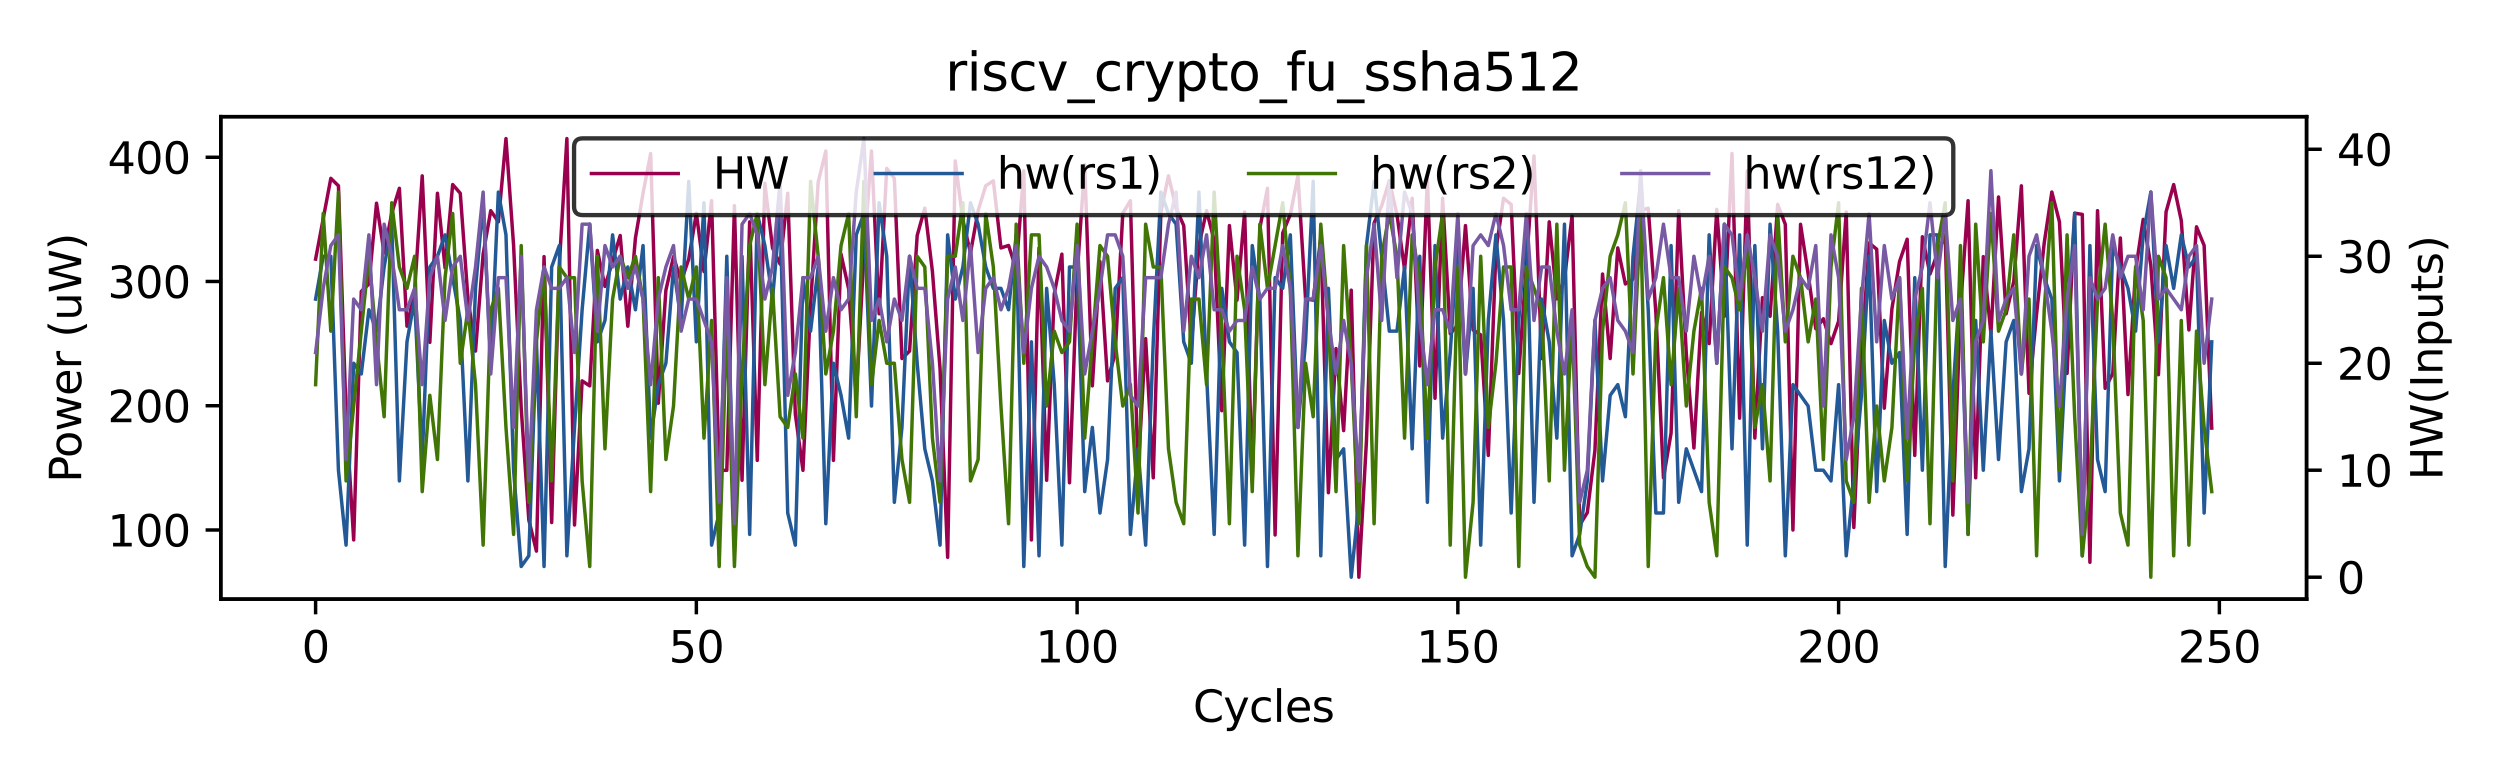 <?xml version="1.0" encoding="utf-8" standalone="no"?>
<!DOCTYPE svg PUBLIC "-//W3C//DTD SVG 1.1//EN"
  "http://www.w3.org/Graphics/SVG/1.1/DTD/svg11.dtd">
<svg xmlns:xlink="http://www.w3.org/1999/xlink" width="576pt" height="180pt" viewBox="0 0 576 180" xmlns="http://www.w3.org/2000/svg" version="1.1">
 <defs>
  <style type="text/css">*{stroke-linejoin: round; stroke-linecap: butt}</style>
 </defs>
 <g id="figure_1">
  <g id="patch_1">
   <path d="M 0 180 
L 576 180 
L 576 0 
L 0 0 
z
" style="fill: #ffffff"/>
  </g>
  <g id="axes_1">
   <g id="patch_2">
    <path d="M 50.87 138.04 
L 531.43 138.04 
L 531.43 26.88 
L 50.87 26.88 
z
" style="fill: #ffffff"/>
   </g>
   <g id="matplotlib.axis_1">
    <g id="xtick_1">
     <g id="line2d_1">
      <defs>
       <path id="m611b5c8538" d="M 0 0 
L 0 3.5 
" style="stroke: #000000; stroke-width: 0.8"/>
      </defs>
      <g>
       <use xlink:href="#m611b5c8538" x="72.714" y="138.04" style="stroke: #000000; stroke-width: 0.8"/>
      </g>
     </g>
     <g id="text_1">
      <!-- 0 -->
      <g transform="translate(69.532 152.638) scale(0.1 -0.1)">
       <defs>
        <path id="DejaVuSans-30" d="M 2034 4250 
Q 1547 4250 1301 3770 
Q 1056 3291 1056 2328 
Q 1056 1369 1301 889 
Q 1547 409 2034 409 
Q 2525 409 2770 889 
Q 3016 1369 3016 2328 
Q 3016 3291 2770 3770 
Q 2525 4250 2034 4250 
z
M 2034 4750 
Q 2819 4750 3233 4129 
Q 3647 3509 3647 2328 
Q 3647 1150 3233 529 
Q 2819 -91 2034 -91 
Q 1250 -91 836 529 
Q 422 1150 422 2328 
Q 422 3509 836 4129 
Q 1250 4750 2034 4750 
z
" transform="scale(0.016)"/>
       </defs>
       <use xlink:href="#DejaVuSans-30"/>
      </g>
     </g>
    </g>
    <g id="xtick_2">
     <g id="line2d_2">
      <g>
       <use xlink:href="#m611b5c8538" x="160.439" y="138.04" style="stroke: #000000; stroke-width: 0.8"/>
      </g>
     </g>
     <g id="text_2">
      <!-- 50 -->
      <g transform="translate(154.077 152.638) scale(0.1 -0.1)">
       <defs>
        <path id="DejaVuSans-35" d="M 691 4666 
L 3169 4666 
L 3169 4134 
L 1269 4134 
L 1269 2991 
Q 1406 3038 1543 3061 
Q 1681 3084 1819 3084 
Q 2600 3084 3056 2656 
Q 3513 2228 3513 1497 
Q 3513 744 3044 326 
Q 2575 -91 1722 -91 
Q 1428 -91 1123 -41 
Q 819 9 494 109 
L 494 744 
Q 775 591 1075 516 
Q 1375 441 1709 441 
Q 2250 441 2565 725 
Q 2881 1009 2881 1497 
Q 2881 1984 2565 2268 
Q 2250 2553 1709 2553 
Q 1456 2553 1204 2497 
Q 953 2441 691 2322 
L 691 4666 
z
" transform="scale(0.016)"/>
       </defs>
       <use xlink:href="#DejaVuSans-35"/>
       <use xlink:href="#DejaVuSans-30" x="63.623"/>
      </g>
     </g>
    </g>
    <g id="xtick_3">
     <g id="line2d_3">
      <g>
       <use xlink:href="#m611b5c8538" x="248.165" y="138.04" style="stroke: #000000; stroke-width: 0.8"/>
      </g>
     </g>
     <g id="text_3">
      <!-- 100 -->
      <g transform="translate(238.621 152.638) scale(0.1 -0.1)">
       <defs>
        <path id="DejaVuSans-31" d="M 794 531 
L 1825 531 
L 1825 4091 
L 703 3866 
L 703 4441 
L 1819 4666 
L 2450 4666 
L 2450 531 
L 3481 531 
L 3481 0 
L 794 0 
L 794 531 
z
" transform="scale(0.016)"/>
       </defs>
       <use xlink:href="#DejaVuSans-31"/>
       <use xlink:href="#DejaVuSans-30" x="63.623"/>
       <use xlink:href="#DejaVuSans-30" x="127.246"/>
      </g>
     </g>
    </g>
    <g id="xtick_4">
     <g id="line2d_4">
      <g>
       <use xlink:href="#m611b5c8538" x="335.89" y="138.04" style="stroke: #000000; stroke-width: 0.8"/>
      </g>
     </g>
     <g id="text_4">
      <!-- 150 -->
      <g transform="translate(326.346 152.638) scale(0.1 -0.1)">
       <use xlink:href="#DejaVuSans-31"/>
       <use xlink:href="#DejaVuSans-35" x="63.623"/>
       <use xlink:href="#DejaVuSans-30" x="127.246"/>
      </g>
     </g>
    </g>
    <g id="xtick_5">
     <g id="line2d_5">
      <g>
       <use xlink:href="#m611b5c8538" x="423.615" y="138.04" style="stroke: #000000; stroke-width: 0.8"/>
      </g>
     </g>
     <g id="text_5">
      <!-- 200 -->
      <g transform="translate(414.072 152.638) scale(0.1 -0.1)">
       <defs>
        <path id="DejaVuSans-32" d="M 1228 531 
L 3431 531 
L 3431 0 
L 469 0 
L 469 531 
Q 828 903 1448 1529 
Q 2069 2156 2228 2338 
Q 2531 2678 2651 2914 
Q 2772 3150 2772 3378 
Q 2772 3750 2511 3984 
Q 2250 4219 1831 4219 
Q 1534 4219 1204 4116 
Q 875 4013 500 3803 
L 500 4441 
Q 881 4594 1212 4672 
Q 1544 4750 1819 4750 
Q 2544 4750 2975 4387 
Q 3406 4025 3406 3419 
Q 3406 3131 3298 2873 
Q 3191 2616 2906 2266 
Q 2828 2175 2409 1742 
Q 1991 1309 1228 531 
z
" transform="scale(0.016)"/>
       </defs>
       <use xlink:href="#DejaVuSans-32"/>
       <use xlink:href="#DejaVuSans-30" x="63.623"/>
       <use xlink:href="#DejaVuSans-30" x="127.246"/>
      </g>
     </g>
    </g>
    <g id="xtick_6">
     <g id="line2d_6">
      <g>
       <use xlink:href="#m611b5c8538" x="511.341" y="138.04" style="stroke: #000000; stroke-width: 0.8"/>
      </g>
     </g>
     <g id="text_6">
      <!-- 250 -->
      <g transform="translate(501.797 152.638) scale(0.1 -0.1)">
       <use xlink:href="#DejaVuSans-32"/>
       <use xlink:href="#DejaVuSans-35" x="63.623"/>
       <use xlink:href="#DejaVuSans-30" x="127.246"/>
      </g>
     </g>
    </g>
    <g id="text_7">
     <!-- Cycles -->
     <g transform="translate(274.88 166.317) scale(0.1 -0.1)">
      <defs>
       <path id="DejaVuSans-43" d="M 4122 4306 
L 4122 3641 
Q 3803 3938 3442 4084 
Q 3081 4231 2675 4231 
Q 1875 4231 1450 3742 
Q 1025 3253 1025 2328 
Q 1025 1406 1450 917 
Q 1875 428 2675 428 
Q 3081 428 3442 575 
Q 3803 722 4122 1019 
L 4122 359 
Q 3791 134 3420 21 
Q 3050 -91 2638 -91 
Q 1578 -91 968 557 
Q 359 1206 359 2328 
Q 359 3453 968 4101 
Q 1578 4750 2638 4750 
Q 3056 4750 3426 4639 
Q 3797 4528 4122 4306 
z
" transform="scale(0.016)"/>
       <path id="DejaVuSans-79" d="M 2059 -325 
Q 1816 -950 1584 -1140 
Q 1353 -1331 966 -1331 
L 506 -1331 
L 506 -850 
L 844 -850 
Q 1081 -850 1212 -737 
Q 1344 -625 1503 -206 
L 1606 56 
L 191 3500 
L 800 3500 
L 1894 763 
L 2988 3500 
L 3597 3500 
L 2059 -325 
z
" transform="scale(0.016)"/>
       <path id="DejaVuSans-63" d="M 3122 3366 
L 3122 2828 
Q 2878 2963 2633 3030 
Q 2388 3097 2138 3097 
Q 1578 3097 1268 2742 
Q 959 2388 959 1747 
Q 959 1106 1268 751 
Q 1578 397 2138 397 
Q 2388 397 2633 464 
Q 2878 531 3122 666 
L 3122 134 
Q 2881 22 2623 -34 
Q 2366 -91 2075 -91 
Q 1284 -91 818 406 
Q 353 903 353 1747 
Q 353 2603 823 3093 
Q 1294 3584 2113 3584 
Q 2378 3584 2631 3529 
Q 2884 3475 3122 3366 
z
" transform="scale(0.016)"/>
       <path id="DejaVuSans-6c" d="M 603 4863 
L 1178 4863 
L 1178 0 
L 603 0 
L 603 4863 
z
" transform="scale(0.016)"/>
       <path id="DejaVuSans-65" d="M 3597 1894 
L 3597 1613 
L 953 1613 
Q 991 1019 1311 708 
Q 1631 397 2203 397 
Q 2534 397 2845 478 
Q 3156 559 3463 722 
L 3463 178 
Q 3153 47 2828 -22 
Q 2503 -91 2169 -91 
Q 1331 -91 842 396 
Q 353 884 353 1716 
Q 353 2575 817 3079 
Q 1281 3584 2069 3584 
Q 2775 3584 3186 3129 
Q 3597 2675 3597 1894 
z
M 3022 2063 
Q 3016 2534 2758 2815 
Q 2500 3097 2075 3097 
Q 1594 3097 1305 2825 
Q 1016 2553 972 2059 
L 3022 2063 
z
" transform="scale(0.016)"/>
       <path id="DejaVuSans-73" d="M 2834 3397 
L 2834 2853 
Q 2591 2978 2328 3040 
Q 2066 3103 1784 3103 
Q 1356 3103 1142 2972 
Q 928 2841 928 2578 
Q 928 2378 1081 2264 
Q 1234 2150 1697 2047 
L 1894 2003 
Q 2506 1872 2764 1633 
Q 3022 1394 3022 966 
Q 3022 478 2636 193 
Q 2250 -91 1575 -91 
Q 1294 -91 989 -36 
Q 684 19 347 128 
L 347 722 
Q 666 556 975 473 
Q 1284 391 1588 391 
Q 1994 391 2212 530 
Q 2431 669 2431 922 
Q 2431 1156 2273 1281 
Q 2116 1406 1581 1522 
L 1381 1569 
Q 847 1681 609 1914 
Q 372 2147 372 2553 
Q 372 3047 722 3315 
Q 1072 3584 1716 3584 
Q 2034 3584 2315 3537 
Q 2597 3491 2834 3397 
z
" transform="scale(0.016)"/>
      </defs>
      <use xlink:href="#DejaVuSans-43"/>
      <use xlink:href="#DejaVuSans-79" x="69.824"/>
      <use xlink:href="#DejaVuSans-63" x="129.004"/>
      <use xlink:href="#DejaVuSans-6c" x="183.984"/>
      <use xlink:href="#DejaVuSans-65" x="211.768"/>
      <use xlink:href="#DejaVuSans-73" x="273.291"/>
     </g>
    </g>
   </g>
   <g id="matplotlib.axis_2">
    <g id="ytick_1">
     <g id="line2d_7">
      <defs>
       <path id="m5f34744ba3" d="M 0 0 
L -3.5 0 
" style="stroke: #000000; stroke-width: 0.8"/>
      </defs>
      <g>
       <use xlink:href="#m5f34744ba3" x="50.87" y="122.109" style="stroke: #000000; stroke-width: 0.8"/>
      </g>
     </g>
     <g id="text_8">
      <!-- 100 -->
      <g transform="translate(24.782 125.908) scale(0.1 -0.1)">
       <use xlink:href="#DejaVuSans-31"/>
       <use xlink:href="#DejaVuSans-30" x="63.623"/>
       <use xlink:href="#DejaVuSans-30" x="127.246"/>
      </g>
     </g>
    </g>
    <g id="ytick_2">
     <g id="line2d_8">
      <g>
       <use xlink:href="#m5f34744ba3" x="50.87" y="93.482" style="stroke: #000000; stroke-width: 0.8"/>
      </g>
     </g>
     <g id="text_9">
      <!-- 200 -->
      <g transform="translate(24.782 97.281) scale(0.1 -0.1)">
       <use xlink:href="#DejaVuSans-32"/>
       <use xlink:href="#DejaVuSans-30" x="63.623"/>
       <use xlink:href="#DejaVuSans-30" x="127.246"/>
      </g>
     </g>
    </g>
    <g id="ytick_3">
     <g id="line2d_9">
      <g>
       <use xlink:href="#m5f34744ba3" x="50.87" y="64.854" style="stroke: #000000; stroke-width: 0.8"/>
      </g>
     </g>
     <g id="text_10">
      <!-- 300 -->
      <g transform="translate(24.782 68.653) scale(0.1 -0.1)">
       <defs>
        <path id="DejaVuSans-33" d="M 2597 2516 
Q 3050 2419 3304 2112 
Q 3559 1806 3559 1356 
Q 3559 666 3084 287 
Q 2609 -91 1734 -91 
Q 1441 -91 1130 -33 
Q 819 25 488 141 
L 488 750 
Q 750 597 1062 519 
Q 1375 441 1716 441 
Q 2309 441 2620 675 
Q 2931 909 2931 1356 
Q 2931 1769 2642 2001 
Q 2353 2234 1838 2234 
L 1294 2234 
L 1294 2753 
L 1863 2753 
Q 2328 2753 2575 2939 
Q 2822 3125 2822 3475 
Q 2822 3834 2567 4026 
Q 2313 4219 1838 4219 
Q 1578 4219 1281 4162 
Q 984 4106 628 3988 
L 628 4550 
Q 988 4650 1302 4700 
Q 1616 4750 1894 4750 
Q 2613 4750 3031 4423 
Q 3450 4097 3450 3541 
Q 3450 3153 3228 2886 
Q 3006 2619 2597 2516 
z
" transform="scale(0.016)"/>
       </defs>
       <use xlink:href="#DejaVuSans-33"/>
       <use xlink:href="#DejaVuSans-30" x="63.623"/>
       <use xlink:href="#DejaVuSans-30" x="127.246"/>
      </g>
     </g>
    </g>
    <g id="ytick_4">
     <g id="line2d_10">
      <g>
       <use xlink:href="#m5f34744ba3" x="50.87" y="36.227" style="stroke: #000000; stroke-width: 0.8"/>
      </g>
     </g>
     <g id="text_11">
      <!-- 400 -->
      <g transform="translate(24.782 40.026) scale(0.1 -0.1)">
       <defs>
        <path id="DejaVuSans-34" d="M 2419 4116 
L 825 1625 
L 2419 1625 
L 2419 4116 
z
M 2253 4666 
L 3047 4666 
L 3047 1625 
L 3713 1625 
L 3713 1100 
L 3047 1100 
L 3047 0 
L 2419 0 
L 2419 1100 
L 313 1100 
L 313 1709 
L 2253 4666 
z
" transform="scale(0.016)"/>
       </defs>
       <use xlink:href="#DejaVuSans-34"/>
       <use xlink:href="#DejaVuSans-30" x="63.623"/>
       <use xlink:href="#DejaVuSans-30" x="127.246"/>
      </g>
     </g>
    </g>
    <g id="text_12">
     <!-- Power (uW) -->
     <g transform="translate(18.703 111.177) rotate(-90) scale(0.1 -0.1)">
      <defs>
       <path id="DejaVuSans-50" d="M 1259 4147 
L 1259 2394 
L 2053 2394 
Q 2494 2394 2734 2622 
Q 2975 2850 2975 3272 
Q 2975 3691 2734 3919 
Q 2494 4147 2053 4147 
L 1259 4147 
z
M 628 4666 
L 2053 4666 
Q 2838 4666 3239 4311 
Q 3641 3956 3641 3272 
Q 3641 2581 3239 2228 
Q 2838 1875 2053 1875 
L 1259 1875 
L 1259 0 
L 628 0 
L 628 4666 
z
" transform="scale(0.016)"/>
       <path id="DejaVuSans-6f" d="M 1959 3097 
Q 1497 3097 1228 2736 
Q 959 2375 959 1747 
Q 959 1119 1226 758 
Q 1494 397 1959 397 
Q 2419 397 2687 759 
Q 2956 1122 2956 1747 
Q 2956 2369 2687 2733 
Q 2419 3097 1959 3097 
z
M 1959 3584 
Q 2709 3584 3137 3096 
Q 3566 2609 3566 1747 
Q 3566 888 3137 398 
Q 2709 -91 1959 -91 
Q 1206 -91 779 398 
Q 353 888 353 1747 
Q 353 2609 779 3096 
Q 1206 3584 1959 3584 
z
" transform="scale(0.016)"/>
       <path id="DejaVuSans-77" d="M 269 3500 
L 844 3500 
L 1563 769 
L 2278 3500 
L 2956 3500 
L 3675 769 
L 4391 3500 
L 4966 3500 
L 4050 0 
L 3372 0 
L 2619 2869 
L 1863 0 
L 1184 0 
L 269 3500 
z
" transform="scale(0.016)"/>
       <path id="DejaVuSans-72" d="M 2631 2963 
Q 2534 3019 2420 3045 
Q 2306 3072 2169 3072 
Q 1681 3072 1420 2755 
Q 1159 2438 1159 1844 
L 1159 0 
L 581 0 
L 581 3500 
L 1159 3500 
L 1159 2956 
Q 1341 3275 1631 3429 
Q 1922 3584 2338 3584 
Q 2397 3584 2469 3576 
Q 2541 3569 2628 3553 
L 2631 2963 
z
" transform="scale(0.016)"/>
       <path id="DejaVuSans-20" transform="scale(0.016)"/>
       <path id="DejaVuSans-28" d="M 1984 4856 
Q 1566 4138 1362 3434 
Q 1159 2731 1159 2009 
Q 1159 1288 1364 580 
Q 1569 -128 1984 -844 
L 1484 -844 
Q 1016 -109 783 600 
Q 550 1309 550 2009 
Q 550 2706 781 3412 
Q 1013 4119 1484 4856 
L 1984 4856 
z
" transform="scale(0.016)"/>
       <path id="DejaVuSans-75" d="M 544 1381 
L 544 3500 
L 1119 3500 
L 1119 1403 
Q 1119 906 1312 657 
Q 1506 409 1894 409 
Q 2359 409 2629 706 
Q 2900 1003 2900 1516 
L 2900 3500 
L 3475 3500 
L 3475 0 
L 2900 0 
L 2900 538 
Q 2691 219 2414 64 
Q 2138 -91 1772 -91 
Q 1169 -91 856 284 
Q 544 659 544 1381 
z
M 1991 3584 
L 1991 3584 
z
" transform="scale(0.016)"/>
       <path id="DejaVuSans-57" d="M 213 4666 
L 850 4666 
L 1831 722 
L 2809 4666 
L 3519 4666 
L 4500 722 
L 5478 4666 
L 6119 4666 
L 4947 0 
L 4153 0 
L 3169 4050 
L 2175 0 
L 1381 0 
L 213 4666 
z
" transform="scale(0.016)"/>
       <path id="DejaVuSans-29" d="M 513 4856 
L 1013 4856 
Q 1481 4119 1714 3412 
Q 1947 2706 1947 2009 
Q 1947 1309 1714 600 
Q 1481 -109 1013 -844 
L 513 -844 
Q 928 -128 1133 580 
Q 1338 1288 1338 2009 
Q 1338 2731 1133 3434 
Q 928 4138 513 4856 
z
" transform="scale(0.016)"/>
      </defs>
      <use xlink:href="#DejaVuSans-50"/>
      <use xlink:href="#DejaVuSans-6f" x="56.678"/>
      <use xlink:href="#DejaVuSans-77" x="117.859"/>
      <use xlink:href="#DejaVuSans-65" x="199.646"/>
      <use xlink:href="#DejaVuSans-72" x="261.17"/>
      <use xlink:href="#DejaVuSans-20" x="302.283"/>
      <use xlink:href="#DejaVuSans-28" x="334.07"/>
      <use xlink:href="#DejaVuSans-75" x="373.084"/>
      <use xlink:href="#DejaVuSans-57" x="436.463"/>
      <use xlink:href="#DejaVuSans-29" x="535.34"/>
     </g>
    </g>
   </g>
   <g id="line2d_11">
    <path d="M 72.714 59.701 
L 76.223 41.093 
L 77.977 42.811 
L 79.732 95.199 
L 81.486 124.399 
L 83.241 67.144 
L 84.995 65.427 
L 86.75 46.819 
L 88.504 58.27 
L 90.259 49.109 
L 92.013 43.384 
L 93.768 75.16 
L 95.522 67.144 
L 97.277 40.521 
L 99.031 78.882 
L 100.786 44.529 
L 102.54 61.705 
L 104.295 42.525 
L 106.049 44.529 
L 107.804 68.576 
L 109.558 80.885 
L 111.313 58.556 
L 113.067 48.537 
L 114.822 51.113 
L 116.576 31.933 
L 118.331 56.552 
L 120.085 94.054 
L 121.84 119.819 
L 123.594 126.976 
L 125.349 59.129 
L 127.103 120.391 
L 128.858 61.133 
L 130.612 31.933 
L 132.367 120.964 
L 134.121 87.756 
L 135.876 88.901 
L 137.63 57.697 
L 139.385 65.999 
L 142.894 54.262 
L 144.649 75.16 
L 146.403 54.835 
L 148.158 44.529 
L 149.912 35.368 
L 151.667 92.909 
L 153.421 66.858 
L 155.176 59.129 
L 156.93 64.854 
L 158.685 59.701 
L 160.439 49.109 
L 162.194 62.564 
L 163.948 46.246 
L 165.703 108.368 
L 167.457 108.368 
L 169.212 47.391 
L 170.966 110.658 
L 172.721 51.113 
L 174.475 106.078 
L 176.23 42.239 
L 177.984 57.125 
L 179.739 60.846 
L 181.493 44.529 
L 183.248 95.485 
L 185.002 108.368 
L 186.757 70.293 
L 188.511 41.952 
L 190.266 34.795 
L 192.02 106.078 
L 193.775 58.556 
L 195.529 66.572 
L 197.284 91.191 
L 199.038 58.842 
L 200.793 34.795 
L 202.547 72.297 
L 204.302 38.803 
L 206.056 41.093 
L 207.811 82.603 
L 209.565 80.885 
L 211.32 54.262 
L 213.074 47.964 
L 214.829 62.564 
L 216.583 84.893 
L 218.338 128.407 
L 220.092 37.086 
L 221.847 50.827 
L 223.601 58.27 
L 225.356 48.537 
L 227.11 42.811 
L 228.865 41.666 
L 230.619 57.125 
L 232.374 56.552 
L 234.128 61.991 
L 235.883 39.376 
L 237.637 124.399 
L 239.392 57.125 
L 241.146 110.658 
L 242.901 67.717 
L 244.656 58.556 
L 246.41 111.23 
L 248.165 63.423 
L 249.919 37.944 
L 251.674 88.901 
L 253.428 60.274 
L 255.183 87.756 
L 256.937 81.458 
L 258.692 49.109 
L 260.446 46.246 
L 262.201 108.94 
L 263.955 78.023 
L 265.71 110.085 
L 267.464 48.823 
L 269.219 40.521 
L 270.973 47.964 
L 272.728 51.972 
L 274.482 79.454 
L 276.237 56.552 
L 277.991 48.537 
L 279.746 55.407 
L 281.5 94.627 
L 283.255 51.972 
L 285.009 69.148 
L 286.764 48.823 
L 288.518 110.658 
L 290.273 52.544 
L 292.027 43.384 
L 293.782 123.254 
L 295.536 53.69 
L 297.291 49.395 
L 299.045 40.521 
L 300.8 68.862 
L 302.554 69.148 
L 304.309 54.835 
L 306.063 113.521 
L 307.818 80.313 
L 309.572 99.207 
L 311.327 66.858 
L 313.081 132.987 
L 314.836 101.497 
L 316.59 51.399 
L 318.345 47.391 
L 320.099 41.666 
L 321.854 49.395 
L 323.608 61.991 
L 325.363 45.674 
L 327.117 84.321 
L 328.872 41.093 
L 330.626 91.764 
L 332.381 45.674 
L 334.135 76.878 
L 335.89 74.874 
L 337.644 51.972 
L 339.399 76.019 
L 341.154 77.164 
L 342.908 104.932 
L 344.663 57.697 
L 346.417 45.674 
L 348.172 47.105 
L 349.926 86.038 
L 353.435 35.941 
L 355.19 82.603 
L 356.944 51.113 
L 358.699 68.862 
L 360.453 64.282 
L 362.208 49.682 
L 363.962 120.964 
L 365.717 118.101 
L 367.471 103.787 
L 369.226 63.137 
L 370.98 82.603 
L 372.735 57.125 
L 374.489 65.427 
L 376.244 64.282 
L 377.998 48.537 
L 379.753 47.964 
L 381.507 72.011 
L 383.262 110.085 
L 385.016 99.78 
L 386.771 48.537 
L 388.525 81.458 
L 390.28 103.215 
L 392.034 72.011 
L 393.789 79.168 
L 395.543 48.25 
L 397.298 72.87 
L 399.052 35.368 
L 400.807 96.344 
L 402.561 39.376 
L 404.316 100.925 
L 406.07 68.576 
L 407.825 72.87 
L 409.579 47.105 
L 411.334 51.686 
L 413.088 122.109 
L 414.843 51.686 
L 416.597 63.137 
L 418.352 75.733 
L 420.106 73.442 
L 421.861 79.168 
L 423.615 74.015 
L 425.37 48.823 
L 427.124 121.536 
L 428.879 82.603 
L 430.633 55.98 
L 432.388 57.411 
L 434.142 94.054 
L 435.897 71.152 
L 437.651 60.274 
L 439.406 55.121 
L 441.161 104.932 
L 442.915 54.548 
L 444.67 63.137 
L 446.424 58.27 
L 448.179 54.262 
L 449.933 118.674 
L 451.688 71.152 
L 453.442 46.246 
L 455.197 110.085 
L 456.951 59.129 
L 458.706 76.878 
L 460.46 45.388 
L 462.215 72.297 
L 463.969 64.854 
L 465.724 42.811 
L 467.478 90.619 
L 469.233 72.297 
L 470.987 55.98 
L 472.742 44.242 
L 474.496 51.113 
L 476.251 86.038 
L 478.005 49.109 
L 479.76 49.395 
L 481.514 129.552 
L 483.269 48.537 
L 485.023 89.474 
L 486.778 86.038 
L 488.532 54.835 
L 490.287 90.905 
L 492.041 62.278 
L 493.796 50.541 
L 495.55 61.133 
L 497.305 86.325 
L 499.059 48.823 
L 500.814 42.525 
L 502.568 50.827 
L 504.323 76.019 
L 506.077 52.258 
L 507.832 56.552 
L 509.586 98.634 
L 509.586 98.634 
" clip-path="url(#pc74783ae4a)" style="fill: none; stroke: #99004d; stroke-width: 0.8; stroke-linecap: square"/>
   </g>
   <g id="patch_3">
    <path d="M 50.87 138.04 
L 50.87 26.88 
" style="fill: none; stroke: #000000; stroke-width: 0.8; stroke-linejoin: miter; stroke-linecap: square"/>
   </g>
   <g id="patch_4">
    <path d="M 531.43 138.04 
L 531.43 26.88 
" style="fill: none; stroke: #000000; stroke-width: 0.8; stroke-linejoin: miter; stroke-linecap: square"/>
   </g>
   <g id="patch_5">
    <path d="M 50.87 138.04 
L 531.43 138.04 
" style="fill: none; stroke: #000000; stroke-width: 0.8; stroke-linejoin: miter; stroke-linecap: square"/>
   </g>
   <g id="patch_6">
    <path d="M 50.87 26.88 
L 531.43 26.88 
" style="fill: none; stroke: #000000; stroke-width: 0.8; stroke-linejoin: miter; stroke-linecap: square"/>
   </g>
  </g>
  <g id="axes_2">
   <g id="matplotlib.axis_3">
    <g id="ytick_5">
     <g id="line2d_12">
      <defs>
       <path id="m7700116050" d="M 0 0 
L 3.5 0 
" style="stroke: #000000; stroke-width: 0.8"/>
      </defs>
      <g>
       <use xlink:href="#m7700116050" x="531.43" y="132.987" style="stroke: #000000; stroke-width: 0.8"/>
      </g>
     </g>
     <g id="text_13">
      <!-- 0 -->
      <g transform="translate(538.43 136.786) scale(0.1 -0.1)">
       <use xlink:href="#DejaVuSans-30"/>
      </g>
     </g>
    </g>
    <g id="ytick_6">
     <g id="line2d_13">
      <g>
       <use xlink:href="#m7700116050" x="531.43" y="108.34" style="stroke: #000000; stroke-width: 0.8"/>
      </g>
     </g>
     <g id="text_14">
      <!-- 10 -->
      <g transform="translate(538.43 112.139) scale(0.1 -0.1)">
       <use xlink:href="#DejaVuSans-31"/>
       <use xlink:href="#DejaVuSans-30" x="63.623"/>
      </g>
     </g>
    </g>
    <g id="ytick_7">
     <g id="line2d_14">
      <g>
       <use xlink:href="#m7700116050" x="531.43" y="83.692" style="stroke: #000000; stroke-width: 0.8"/>
      </g>
     </g>
     <g id="text_15">
      <!-- 20 -->
      <g transform="translate(538.43 87.492) scale(0.1 -0.1)">
       <use xlink:href="#DejaVuSans-32"/>
       <use xlink:href="#DejaVuSans-30" x="63.623"/>
      </g>
     </g>
    </g>
    <g id="ytick_8">
     <g id="line2d_15">
      <g>
       <use xlink:href="#m7700116050" x="531.43" y="59.045" style="stroke: #000000; stroke-width: 0.8"/>
      </g>
     </g>
     <g id="text_16">
      <!-- 30 -->
      <g transform="translate(538.43 62.844) scale(0.1 -0.1)">
       <use xlink:href="#DejaVuSans-33"/>
       <use xlink:href="#DejaVuSans-30" x="63.623"/>
      </g>
     </g>
    </g>
    <g id="ytick_9">
     <g id="line2d_16">
      <g>
       <use xlink:href="#m7700116050" x="531.43" y="34.397" style="stroke: #000000; stroke-width: 0.8"/>
      </g>
     </g>
     <g id="text_17">
      <!-- 40 -->
      <g transform="translate(538.43 38.197) scale(0.1 -0.1)">
       <use xlink:href="#DejaVuSans-34"/>
       <use xlink:href="#DejaVuSans-30" x="63.623"/>
      </g>
     </g>
    </g>
    <g id="text_18">
     <!-- HW(Inputs) -->
     <g transform="translate(562.753 110.617) rotate(-90) scale(0.1 -0.1)">
      <defs>
       <path id="DejaVuSans-48" d="M 628 4666 
L 1259 4666 
L 1259 2753 
L 3553 2753 
L 3553 4666 
L 4184 4666 
L 4184 0 
L 3553 0 
L 3553 2222 
L 1259 2222 
L 1259 0 
L 628 0 
L 628 4666 
z
" transform="scale(0.016)"/>
       <path id="DejaVuSans-49" d="M 628 4666 
L 1259 4666 
L 1259 0 
L 628 0 
L 628 4666 
z
" transform="scale(0.016)"/>
       <path id="DejaVuSans-6e" d="M 3513 2113 
L 3513 0 
L 2938 0 
L 2938 2094 
Q 2938 2591 2744 2837 
Q 2550 3084 2163 3084 
Q 1697 3084 1428 2787 
Q 1159 2491 1159 1978 
L 1159 0 
L 581 0 
L 581 3500 
L 1159 3500 
L 1159 2956 
Q 1366 3272 1645 3428 
Q 1925 3584 2291 3584 
Q 2894 3584 3203 3211 
Q 3513 2838 3513 2113 
z
" transform="scale(0.016)"/>
       <path id="DejaVuSans-70" d="M 1159 525 
L 1159 -1331 
L 581 -1331 
L 581 3500 
L 1159 3500 
L 1159 2969 
Q 1341 3281 1617 3432 
Q 1894 3584 2278 3584 
Q 2916 3584 3314 3078 
Q 3713 2572 3713 1747 
Q 3713 922 3314 415 
Q 2916 -91 2278 -91 
Q 1894 -91 1617 61 
Q 1341 213 1159 525 
z
M 3116 1747 
Q 3116 2381 2855 2742 
Q 2594 3103 2138 3103 
Q 1681 3103 1420 2742 
Q 1159 2381 1159 1747 
Q 1159 1113 1420 752 
Q 1681 391 2138 391 
Q 2594 391 2855 752 
Q 3116 1113 3116 1747 
z
" transform="scale(0.016)"/>
       <path id="DejaVuSans-74" d="M 1172 4494 
L 1172 3500 
L 2356 3500 
L 2356 3053 
L 1172 3053 
L 1172 1153 
Q 1172 725 1289 603 
Q 1406 481 1766 481 
L 2356 481 
L 2356 0 
L 1766 0 
Q 1100 0 847 248 
Q 594 497 594 1153 
L 594 3053 
L 172 3053 
L 172 3500 
L 594 3500 
L 594 4494 
L 1172 4494 
z
" transform="scale(0.016)"/>
      </defs>
      <use xlink:href="#DejaVuSans-48"/>
      <use xlink:href="#DejaVuSans-57" x="75.195"/>
      <use xlink:href="#DejaVuSans-28" x="174.072"/>
      <use xlink:href="#DejaVuSans-49" x="213.086"/>
      <use xlink:href="#DejaVuSans-6e" x="242.578"/>
      <use xlink:href="#DejaVuSans-70" x="305.957"/>
      <use xlink:href="#DejaVuSans-75" x="369.434"/>
      <use xlink:href="#DejaVuSans-74" x="432.812"/>
      <use xlink:href="#DejaVuSans-73" x="472.021"/>
      <use xlink:href="#DejaVuSans-29" x="524.121"/>
     </g>
    </g>
   </g>
   <g id="line2d_17">
    <path d="M 72.714 68.904 
L 74.468 59.045 
L 76.223 59.045 
L 77.977 108.34 
L 79.732 125.593 
L 81.486 83.692 
L 83.241 86.157 
L 84.995 71.369 
L 86.75 76.298 
L 88.504 61.51 
L 90.259 51.651 
L 92.013 110.805 
L 93.768 78.763 
L 95.522 68.904 
L 97.277 105.875 
L 99.031 61.51 
L 100.786 59.045 
L 102.54 54.115 
L 106.049 73.833 
L 107.804 110.805 
L 109.558 66.439 
L 111.313 46.721 
L 113.067 83.692 
L 114.822 44.256 
L 116.576 54.115 
L 118.331 108.34 
L 120.085 130.523 
L 121.84 128.058 
L 123.594 78.763 
L 125.349 130.523 
L 127.103 61.51 
L 128.858 56.58 
L 130.612 128.058 
L 132.367 98.481 
L 134.121 71.369 
L 135.876 51.651 
L 137.63 78.763 
L 139.385 73.833 
L 141.139 54.115 
L 142.894 68.904 
L 144.649 61.51 
L 146.403 71.369 
L 148.158 56.58 
L 149.912 100.946 
L 151.667 88.622 
L 153.421 83.692 
L 155.176 61.51 
L 156.93 73.833 
L 158.685 41.792 
L 160.439 78.763 
L 162.194 46.721 
L 163.948 125.593 
L 165.703 118.199 
L 167.457 59.045 
L 169.212 123.128 
L 170.966 59.045 
L 172.721 123.128 
L 174.475 49.186 
L 176.23 56.58 
L 177.984 68.904 
L 179.739 49.186 
L 181.493 118.199 
L 183.248 125.593 
L 185.002 63.974 
L 186.757 76.298 
L 188.511 61.51 
L 190.266 120.664 
L 192.02 83.692 
L 193.775 91.087 
L 195.529 100.946 
L 197.284 54.115 
L 199.038 49.186 
L 200.793 93.551 
L 202.547 46.721 
L 204.302 59.045 
L 206.056 115.734 
L 207.811 98.481 
L 209.565 59.045 
L 211.32 83.692 
L 213.074 103.41 
L 214.829 110.805 
L 216.583 125.593 
L 218.338 54.115 
L 220.092 68.904 
L 221.847 61.51 
L 223.601 46.721 
L 225.356 51.651 
L 227.11 61.51 
L 228.865 66.439 
L 230.619 66.439 
L 232.374 71.369 
L 234.128 54.115 
L 235.883 130.523 
L 237.637 78.763 
L 239.392 128.058 
L 241.146 66.439 
L 242.901 88.622 
L 244.656 125.593 
L 246.41 61.51 
L 248.165 61.51 
L 249.919 113.269 
L 251.674 98.481 
L 253.428 118.199 
L 255.183 105.875 
L 256.937 66.439 
L 258.692 63.974 
L 260.446 123.128 
L 262.201 103.41 
L 263.955 125.593 
L 265.71 78.763 
L 267.464 44.256 
L 269.219 49.186 
L 270.973 51.651 
L 272.728 78.763 
L 274.482 83.692 
L 276.237 44.256 
L 277.991 86.157 
L 279.746 123.128 
L 281.5 66.439 
L 283.255 78.763 
L 285.009 81.228 
L 286.764 125.593 
L 288.518 56.58 
L 290.273 68.904 
L 292.027 130.523 
L 293.782 63.974 
L 295.536 66.439 
L 297.291 54.115 
L 299.045 98.481 
L 300.8 78.763 
L 302.554 41.792 
L 304.309 128.058 
L 306.063 66.439 
L 307.818 105.875 
L 309.572 103.41 
L 311.327 132.987 
L 313.081 115.734 
L 314.836 56.58 
L 316.59 41.792 
L 320.099 76.298 
L 321.854 76.298 
L 323.608 61.51 
L 325.363 103.41 
L 327.117 59.045 
L 328.872 115.734 
L 330.626 56.58 
L 332.381 100.946 
L 334.135 81.228 
L 335.89 54.115 
L 337.644 86.157 
L 339.399 66.439 
L 341.154 125.593 
L 342.908 73.833 
L 344.663 54.115 
L 346.417 73.833 
L 348.172 118.199 
L 349.926 73.833 
L 351.681 51.651 
L 353.435 115.734 
L 355.19 68.904 
L 356.944 78.763 
L 358.699 100.946 
L 360.453 51.651 
L 362.208 128.058 
L 363.962 123.128 
L 365.717 110.805 
L 367.471 73.833 
L 369.226 110.805 
L 370.98 91.087 
L 372.735 88.622 
L 374.489 96.016 
L 376.244 59.045 
L 377.998 41.792 
L 379.753 71.369 
L 381.507 118.199 
L 383.262 118.199 
L 385.016 56.58 
L 386.771 115.734 
L 388.525 103.41 
L 392.034 113.269 
L 393.789 54.115 
L 395.543 83.692 
L 397.298 51.651 
L 399.052 103.41 
L 400.807 54.115 
L 402.561 125.593 
L 404.316 56.58 
L 406.07 103.41 
L 407.825 51.651 
L 409.579 76.298 
L 411.334 128.058 
L 413.088 88.622 
L 416.597 93.551 
L 418.352 108.34 
L 420.106 108.34 
L 421.861 110.805 
L 423.615 88.622 
L 425.37 128.058 
L 427.124 110.805 
L 428.879 91.087 
L 430.633 59.045 
L 432.388 113.269 
L 434.142 73.833 
L 435.897 83.692 
L 437.651 81.228 
L 439.406 123.128 
L 441.161 63.974 
L 442.915 108.34 
L 444.67 54.115 
L 446.424 54.115 
L 448.179 130.523 
L 449.933 91.087 
L 451.688 63.974 
L 453.442 123.128 
L 455.197 73.833 
L 456.951 108.34 
L 458.706 76.298 
L 460.46 105.875 
L 462.215 78.763 
L 463.969 73.833 
L 465.724 113.269 
L 467.478 103.41 
L 469.233 56.58 
L 470.987 63.974 
L 472.742 68.904 
L 474.496 110.805 
L 476.251 76.298 
L 478.005 49.186 
L 479.76 128.058 
L 481.514 56.58 
L 483.269 105.875 
L 485.023 113.269 
L 486.778 56.58 
L 490.287 66.439 
L 492.041 76.298 
L 493.796 54.115 
L 495.55 44.256 
L 497.305 78.763 
L 499.059 56.58 
L 500.814 66.439 
L 502.568 54.115 
L 504.323 61.51 
L 506.077 59.045 
L 507.832 118.199 
L 509.586 78.763 
L 509.586 78.763 
" clip-path="url(#pc74783ae4a)" style="fill: none; stroke: #235996; stroke-width: 0.8; stroke-linecap: square"/>
   </g>
   <g id="line2d_18">
    <path d="M 72.714 88.622 
L 74.468 49.186 
L 76.223 76.298 
L 77.977 44.256 
L 79.732 110.805 
L 84.995 59.045 
L 86.75 78.763 
L 88.504 96.016 
L 90.259 46.721 
L 92.013 61.51 
L 93.768 66.439 
L 95.522 59.045 
L 97.277 113.269 
L 99.031 91.087 
L 100.786 105.875 
L 102.54 63.974 
L 104.295 49.186 
L 106.049 83.692 
L 107.804 71.369 
L 109.558 88.622 
L 111.313 125.593 
L 113.067 71.369 
L 114.822 66.439 
L 116.576 98.481 
L 118.331 123.128 
L 120.085 56.58 
L 121.84 115.734 
L 123.594 78.763 
L 125.349 61.51 
L 127.103 110.805 
L 128.858 61.51 
L 130.612 63.974 
L 132.367 63.974 
L 134.121 110.805 
L 135.876 130.523 
L 137.63 59.045 
L 139.385 103.41 
L 141.139 68.904 
L 142.894 59.045 
L 144.649 63.974 
L 146.403 59.045 
L 148.158 68.904 
L 149.912 113.269 
L 151.667 63.974 
L 153.421 105.875 
L 155.176 93.551 
L 156.93 61.51 
L 158.685 68.904 
L 160.439 61.51 
L 162.194 100.946 
L 163.948 73.833 
L 165.703 130.523 
L 167.457 73.833 
L 169.212 130.523 
L 170.966 86.157 
L 172.721 56.58 
L 174.475 49.186 
L 176.23 88.622 
L 177.984 66.439 
L 179.739 96.016 
L 181.493 98.481 
L 183.248 86.157 
L 185.002 100.946 
L 186.757 41.792 
L 188.511 59.045 
L 190.266 86.157 
L 192.02 76.298 
L 193.775 56.58 
L 195.529 49.186 
L 197.284 96.016 
L 199.038 41.792 
L 200.793 88.622 
L 202.547 73.833 
L 204.302 83.692 
L 206.056 83.692 
L 207.811 105.875 
L 209.565 115.734 
L 211.32 59.045 
L 213.074 61.51 
L 214.829 100.946 
L 216.583 115.734 
L 218.338 59.045 
L 220.092 59.045 
L 221.847 46.721 
L 223.601 110.805 
L 225.356 105.875 
L 227.11 49.186 
L 228.865 61.51 
L 230.619 93.551 
L 232.374 120.664 
L 234.128 51.651 
L 235.883 83.692 
L 237.637 54.115 
L 239.392 54.115 
L 241.146 93.551 
L 242.901 76.298 
L 244.656 81.228 
L 246.41 78.763 
L 248.165 51.651 
L 249.919 100.946 
L 253.428 56.58 
L 255.183 59.045 
L 256.937 78.763 
L 258.692 93.551 
L 260.446 88.622 
L 262.201 118.199 
L 263.955 51.651 
L 265.71 61.51 
L 267.464 61.51 
L 269.219 103.41 
L 270.973 115.734 
L 272.728 120.664 
L 274.482 68.904 
L 276.237 68.904 
L 277.991 88.622 
L 279.746 44.256 
L 281.5 76.298 
L 283.255 120.664 
L 285.009 59.045 
L 286.764 71.369 
L 288.518 113.269 
L 290.273 51.651 
L 292.027 66.439 
L 295.536 46.721 
L 297.291 66.439 
L 299.045 128.058 
L 300.8 83.692 
L 302.554 96.016 
L 304.309 51.651 
L 306.063 73.833 
L 307.818 113.269 
L 309.572 56.58 
L 311.327 83.692 
L 313.081 120.664 
L 314.836 56.58 
L 316.59 120.664 
L 318.345 59.045 
L 320.099 49.186 
L 321.854 59.045 
L 323.608 100.946 
L 325.363 54.115 
L 327.117 63.974 
L 328.872 100.946 
L 330.626 61.51 
L 332.381 49.186 
L 334.135 125.593 
L 335.89 61.51 
L 337.644 132.987 
L 339.399 115.734 
L 341.154 59.045 
L 342.908 98.481 
L 344.663 83.692 
L 346.417 61.51 
L 348.172 61.51 
L 349.926 130.523 
L 351.681 61.51 
L 355.19 71.369 
L 356.944 110.805 
L 358.699 51.651 
L 360.453 108.34 
L 362.208 73.833 
L 363.962 125.593 
L 365.717 130.523 
L 367.471 132.987 
L 369.226 76.298 
L 370.98 59.045 
L 372.735 54.115 
L 374.489 46.721 
L 376.244 86.157 
L 377.998 49.186 
L 379.753 130.523 
L 381.507 76.298 
L 383.262 63.974 
L 385.016 88.622 
L 386.771 66.439 
L 388.525 93.551 
L 390.28 76.298 
L 392.034 66.439 
L 393.789 115.734 
L 395.543 128.058 
L 397.298 61.51 
L 399.052 63.974 
L 400.807 71.369 
L 402.561 56.58 
L 404.316 98.481 
L 406.07 88.622 
L 407.825 110.805 
L 409.579 49.186 
L 411.334 78.763 
L 413.088 59.045 
L 414.843 63.974 
L 416.597 78.763 
L 418.352 68.904 
L 420.106 105.875 
L 421.861 61.51 
L 423.615 46.721 
L 425.37 110.805 
L 427.124 115.734 
L 428.879 66.439 
L 430.633 115.734 
L 432.388 93.551 
L 434.142 110.805 
L 435.897 98.481 
L 437.651 63.974 
L 439.406 110.805 
L 441.161 78.763 
L 442.915 66.439 
L 444.67 120.664 
L 446.424 56.58 
L 448.179 46.721 
L 449.933 110.805 
L 451.688 56.58 
L 453.442 123.128 
L 455.197 51.651 
L 456.951 78.763 
L 458.706 49.186 
L 460.46 76.298 
L 462.215 71.369 
L 463.969 54.115 
L 465.724 86.157 
L 467.478 68.904 
L 469.233 128.058 
L 470.987 71.369 
L 472.742 46.721 
L 474.496 108.34 
L 476.251 54.115 
L 478.005 96.016 
L 479.76 128.058 
L 481.514 110.805 
L 483.269 68.904 
L 485.023 51.651 
L 486.778 73.833 
L 488.532 118.199 
L 490.287 125.593 
L 492.041 61.51 
L 493.796 73.833 
L 495.55 132.987 
L 497.305 59.045 
L 499.059 63.974 
L 500.814 128.058 
L 502.568 73.833 
L 504.323 125.593 
L 506.077 76.298 
L 507.832 98.481 
L 509.586 113.269 
L 509.586 113.269 
" clip-path="url(#pc74783ae4a)" style="fill: none; stroke: #417505; stroke-width: 0.8; stroke-linecap: square"/>
   </g>
   <g id="line2d_19">
    <path d="M 72.714 81.228 
L 74.468 66.439 
L 76.223 56.58 
L 77.977 54.115 
L 79.732 105.875 
L 81.486 68.904 
L 83.241 71.369 
L 84.995 54.115 
L 86.75 88.622 
L 88.504 51.651 
L 90.259 59.045 
L 92.013 71.369 
L 93.768 71.369 
L 95.522 66.439 
L 97.277 88.622 
L 99.031 63.974 
L 100.786 59.045 
L 102.54 73.833 
L 104.295 61.51 
L 106.049 59.045 
L 107.804 73.833 
L 109.558 61.51 
L 111.313 44.256 
L 113.067 86.157 
L 114.822 63.974 
L 116.576 63.974 
L 118.331 98.481 
L 120.085 59.045 
L 121.84 110.805 
L 123.594 71.369 
L 125.349 61.51 
L 127.103 66.439 
L 128.858 66.439 
L 130.612 63.974 
L 132.367 81.228 
L 134.121 51.651 
L 135.876 51.651 
L 137.63 76.298 
L 139.385 56.58 
L 141.139 61.51 
L 142.894 59.045 
L 144.649 66.439 
L 146.403 61.51 
L 148.158 68.904 
L 149.912 88.622 
L 151.667 68.904 
L 153.421 61.51 
L 155.176 56.58 
L 156.93 76.298 
L 158.685 68.904 
L 160.439 68.904 
L 163.948 78.763 
L 165.703 115.734 
L 167.457 63.974 
L 169.212 120.664 
L 170.966 51.651 
L 172.721 49.186 
L 174.475 54.115 
L 176.23 68.904 
L 177.984 61.51 
L 179.739 41.792 
L 181.493 91.087 
L 183.248 81.228 
L 185.002 63.974 
L 186.757 63.974 
L 188.511 59.045 
L 190.266 76.298 
L 192.02 63.974 
L 193.775 71.369 
L 195.529 68.904 
L 197.284 44.256 
L 199.038 31.933 
L 200.793 73.833 
L 202.547 68.904 
L 204.302 78.763 
L 206.056 68.904 
L 207.811 73.833 
L 209.565 59.045 
L 211.32 66.439 
L 213.074 66.439 
L 214.829 83.692 
L 216.583 110.805 
L 218.338 68.904 
L 220.092 61.51 
L 221.847 73.833 
L 223.601 56.58 
L 225.356 81.228 
L 227.11 66.439 
L 228.865 63.974 
L 230.619 71.369 
L 232.374 66.439 
L 234.128 56.58 
L 235.883 81.228 
L 237.637 66.439 
L 239.392 59.045 
L 241.146 61.51 
L 242.901 66.439 
L 244.656 73.833 
L 246.41 76.298 
L 248.165 56.58 
L 249.919 86.157 
L 253.428 66.439 
L 255.183 54.115 
L 256.937 54.115 
L 258.692 59.045 
L 260.446 91.087 
L 262.201 93.551 
L 263.955 63.974 
L 267.464 63.974 
L 269.219 51.651 
L 270.973 44.256 
L 272.728 76.298 
L 274.482 59.045 
L 276.237 63.974 
L 277.991 54.115 
L 279.746 71.369 
L 281.5 71.369 
L 283.255 76.298 
L 285.009 73.833 
L 286.764 73.833 
L 288.518 61.51 
L 290.273 68.904 
L 292.027 66.439 
L 293.782 66.439 
L 295.536 56.58 
L 297.291 66.439 
L 299.045 98.481 
L 300.8 68.904 
L 302.554 68.904 
L 304.309 56.58 
L 306.063 73.833 
L 307.818 86.157 
L 309.572 73.833 
L 311.327 83.692 
L 313.081 110.805 
L 314.836 63.974 
L 316.59 51.651 
L 318.345 73.833 
L 320.099 41.792 
L 321.854 63.974 
L 323.608 44.256 
L 325.363 49.186 
L 327.117 73.833 
L 328.872 88.622 
L 330.626 71.369 
L 332.381 71.369 
L 334.135 76.298 
L 335.89 49.186 
L 337.644 86.157 
L 339.399 56.58 
L 341.154 54.115 
L 342.908 56.58 
L 344.663 49.186 
L 346.417 56.58 
L 348.172 71.369 
L 349.926 71.369 
L 351.681 49.186 
L 353.435 73.833 
L 355.19 61.51 
L 356.944 61.51 
L 358.699 76.298 
L 360.453 86.157 
L 362.208 71.369 
L 363.962 115.734 
L 365.717 108.34 
L 367.471 73.833 
L 369.226 66.439 
L 370.98 63.974 
L 372.735 73.833 
L 374.489 76.298 
L 376.244 81.228 
L 377.998 39.327 
L 379.753 68.904 
L 381.507 63.974 
L 383.262 51.651 
L 385.016 63.974 
L 386.771 63.974 
L 388.525 76.298 
L 390.28 59.045 
L 392.034 68.904 
L 393.789 59.045 
L 395.543 83.692 
L 397.298 51.651 
L 399.052 54.115 
L 400.807 68.904 
L 402.561 54.115 
L 404.316 63.974 
L 406.07 76.298 
L 407.825 54.115 
L 409.579 59.045 
L 411.334 76.298 
L 413.088 71.369 
L 414.843 63.974 
L 416.597 66.439 
L 418.352 56.58 
L 420.106 93.551 
L 421.861 54.115 
L 423.615 63.974 
L 425.37 105.875 
L 427.124 96.016 
L 428.879 68.904 
L 430.633 49.186 
L 432.388 78.763 
L 434.142 56.58 
L 435.897 68.904 
L 437.651 63.974 
L 439.406 100.946 
L 441.161 68.904 
L 442.915 61.51 
L 444.67 46.721 
L 446.424 63.974 
L 448.179 49.186 
L 449.933 73.833 
L 451.688 68.904 
L 453.442 115.734 
L 455.197 78.763 
L 456.951 73.833 
L 458.706 39.327 
L 460.46 73.833 
L 462.215 68.904 
L 463.969 66.439 
L 465.724 86.157 
L 467.478 59.045 
L 469.233 54.115 
L 470.987 63.974 
L 472.742 76.298 
L 474.496 93.551 
L 476.251 68.904 
L 478.005 56.58 
L 479.76 123.128 
L 481.514 63.974 
L 483.269 68.904 
L 485.023 66.439 
L 486.778 54.115 
L 488.532 63.974 
L 490.287 59.045 
L 492.041 59.045 
L 493.796 71.369 
L 495.55 44.256 
L 497.305 68.904 
L 499.059 66.439 
L 502.568 71.369 
L 504.323 59.045 
L 506.077 56.58 
L 507.832 83.692 
L 509.586 68.904 
L 509.586 68.904 
" clip-path="url(#pc74783ae4a)" style="fill: none; stroke: #7859a3; stroke-width: 0.8; stroke-linecap: square"/>
   </g>
   <g id="patch_7">
    <path d="M 50.87 138.04 
L 50.87 26.88 
" style="fill: none; stroke: #000000; stroke-width: 0.8; stroke-linejoin: miter; stroke-linecap: square"/>
   </g>
   <g id="patch_8">
    <path d="M 531.43 138.04 
L 531.43 26.88 
" style="fill: none; stroke: #000000; stroke-width: 0.8; stroke-linejoin: miter; stroke-linecap: square"/>
   </g>
   <g id="patch_9">
    <path d="M 50.87 138.04 
L 531.43 138.04 
" style="fill: none; stroke: #000000; stroke-width: 0.8; stroke-linejoin: miter; stroke-linecap: square"/>
   </g>
   <g id="patch_10">
    <path d="M 50.87 26.88 
L 531.43 26.88 
" style="fill: none; stroke: #000000; stroke-width: 0.8; stroke-linejoin: miter; stroke-linecap: square"/>
   </g>
   <g id="text_19">
    <!-- riscv_crypto_fu_ssha512 -->
    <g transform="translate(217.793 20.88) scale(0.12 -0.12)">
     <defs>
      <path id="DejaVuSans-69" d="M 603 3500 
L 1178 3500 
L 1178 0 
L 603 0 
L 603 3500 
z
M 603 4863 
L 1178 4863 
L 1178 4134 
L 603 4134 
L 603 4863 
z
" transform="scale(0.016)"/>
      <path id="DejaVuSans-76" d="M 191 3500 
L 800 3500 
L 1894 563 
L 2988 3500 
L 3597 3500 
L 2284 0 
L 1503 0 
L 191 3500 
z
" transform="scale(0.016)"/>
      <path id="DejaVuSans-5f" d="M 3263 -1063 
L 3263 -1509 
L -63 -1509 
L -63 -1063 
L 3263 -1063 
z
" transform="scale(0.016)"/>
      <path id="DejaVuSans-66" d="M 2375 4863 
L 2375 4384 
L 1825 4384 
Q 1516 4384 1395 4259 
Q 1275 4134 1275 3809 
L 1275 3500 
L 2222 3500 
L 2222 3053 
L 1275 3053 
L 1275 0 
L 697 0 
L 697 3053 
L 147 3053 
L 147 3500 
L 697 3500 
L 697 3744 
Q 697 4328 969 4595 
Q 1241 4863 1831 4863 
L 2375 4863 
z
" transform="scale(0.016)"/>
      <path id="DejaVuSans-68" d="M 3513 2113 
L 3513 0 
L 2938 0 
L 2938 2094 
Q 2938 2591 2744 2837 
Q 2550 3084 2163 3084 
Q 1697 3084 1428 2787 
Q 1159 2491 1159 1978 
L 1159 0 
L 581 0 
L 581 4863 
L 1159 4863 
L 1159 2956 
Q 1366 3272 1645 3428 
Q 1925 3584 2291 3584 
Q 2894 3584 3203 3211 
Q 3513 2838 3513 2113 
z
" transform="scale(0.016)"/>
      <path id="DejaVuSans-61" d="M 2194 1759 
Q 1497 1759 1228 1600 
Q 959 1441 959 1056 
Q 959 750 1161 570 
Q 1363 391 1709 391 
Q 2188 391 2477 730 
Q 2766 1069 2766 1631 
L 2766 1759 
L 2194 1759 
z
M 3341 1997 
L 3341 0 
L 2766 0 
L 2766 531 
Q 2569 213 2275 61 
Q 1981 -91 1556 -91 
Q 1019 -91 701 211 
Q 384 513 384 1019 
Q 384 1609 779 1909 
Q 1175 2209 1959 2209 
L 2766 2209 
L 2766 2266 
Q 2766 2663 2505 2880 
Q 2244 3097 1772 3097 
Q 1472 3097 1187 3025 
Q 903 2953 641 2809 
L 641 3341 
Q 956 3463 1253 3523 
Q 1550 3584 1831 3584 
Q 2591 3584 2966 3190 
Q 3341 2797 3341 1997 
z
" transform="scale(0.016)"/>
     </defs>
     <use xlink:href="#DejaVuSans-72"/>
     <use xlink:href="#DejaVuSans-69" x="41.113"/>
     <use xlink:href="#DejaVuSans-73" x="68.896"/>
     <use xlink:href="#DejaVuSans-63" x="120.996"/>
     <use xlink:href="#DejaVuSans-76" x="175.977"/>
     <use xlink:href="#DejaVuSans-5f" x="235.156"/>
     <use xlink:href="#DejaVuSans-63" x="285.156"/>
     <use xlink:href="#DejaVuSans-72" x="340.137"/>
     <use xlink:href="#DejaVuSans-79" x="381.25"/>
     <use xlink:href="#DejaVuSans-70" x="440.43"/>
     <use xlink:href="#DejaVuSans-74" x="503.906"/>
     <use xlink:href="#DejaVuSans-6f" x="543.115"/>
     <use xlink:href="#DejaVuSans-5f" x="604.297"/>
     <use xlink:href="#DejaVuSans-66" x="654.297"/>
     <use xlink:href="#DejaVuSans-75" x="689.502"/>
     <use xlink:href="#DejaVuSans-5f" x="752.881"/>
     <use xlink:href="#DejaVuSans-73" x="802.881"/>
     <use xlink:href="#DejaVuSans-73" x="854.98"/>
     <use xlink:href="#DejaVuSans-68" x="907.08"/>
     <use xlink:href="#DejaVuSans-61" x="970.459"/>
     <use xlink:href="#DejaVuSans-35" x="1031.738"/>
     <use xlink:href="#DejaVuSans-31" x="1095.361"/>
     <use xlink:href="#DejaVuSans-32" x="1158.984"/>
    </g>
   </g>
   <g id="legend_1">
    <g id="patch_11">
     <path d="M 134.262 49.558 
L 448.038 49.558 
Q 450.038 49.558 450.038 47.558 
L 450.038 33.88 
Q 450.038 31.88 448.038 31.88 
L 134.262 31.88 
Q 132.262 31.88 132.262 33.88 
L 132.262 47.558 
Q 132.262 49.558 134.262 49.558 
z
" style="fill: #ffffff; opacity: 0.8; stroke: #000000; stroke-linejoin: miter"/>
    </g>
    <g id="line2d_20">
     <path d="M 136.262 39.978 
L 146.262 39.978 
L 156.262 39.978 
" style="fill: none; stroke: #99004d; stroke-width: 0.8; stroke-linecap: square"/>
    </g>
    <g id="text_20">
     <!-- HW -->
     <g transform="translate(164.262 43.478) scale(0.1 -0.1)">
      <use xlink:href="#DejaVuSans-48"/>
      <use xlink:href="#DejaVuSans-57" x="75.195"/>
     </g>
    </g>
    <g id="line2d_21">
     <path d="M 201.67 39.978 
L 211.67 39.978 
L 221.67 39.978 
" style="fill: none; stroke: #235996; stroke-width: 0.8; stroke-linecap: square"/>
    </g>
    <g id="text_21">
     <!-- hw(rs1) -->
     <g transform="translate(229.67 43.478) scale(0.1 -0.1)">
      <use xlink:href="#DejaVuSans-68"/>
      <use xlink:href="#DejaVuSans-77" x="63.379"/>
      <use xlink:href="#DejaVuSans-28" x="145.166"/>
      <use xlink:href="#DejaVuSans-72" x="184.18"/>
      <use xlink:href="#DejaVuSans-73" x="225.293"/>
      <use xlink:href="#DejaVuSans-31" x="277.393"/>
      <use xlink:href="#DejaVuSans-29" x="341.016"/>
     </g>
    </g>
    <g id="line2d_22">
     <path d="M 287.672 39.978 
L 297.672 39.978 
L 307.672 39.978 
" style="fill: none; stroke: #417505; stroke-width: 0.8; stroke-linecap: square"/>
    </g>
    <g id="text_22">
     <!-- hw(rs2) -->
     <g transform="translate(315.672 43.478) scale(0.1 -0.1)">
      <use xlink:href="#DejaVuSans-68"/>
      <use xlink:href="#DejaVuSans-77" x="63.379"/>
      <use xlink:href="#DejaVuSans-28" x="145.166"/>
      <use xlink:href="#DejaVuSans-72" x="184.18"/>
      <use xlink:href="#DejaVuSans-73" x="225.293"/>
      <use xlink:href="#DejaVuSans-32" x="277.393"/>
      <use xlink:href="#DejaVuSans-29" x="341.016"/>
     </g>
    </g>
    <g id="line2d_23">
     <path d="M 373.673 39.978 
L 383.673 39.978 
L 393.673 39.978 
" style="fill: none; stroke: #7859a3; stroke-width: 0.8; stroke-linecap: square"/>
    </g>
    <g id="text_23">
     <!-- hw(rs12) -->
     <g transform="translate(401.673 43.478) scale(0.1 -0.1)">
      <use xlink:href="#DejaVuSans-68"/>
      <use xlink:href="#DejaVuSans-77" x="63.379"/>
      <use xlink:href="#DejaVuSans-28" x="145.166"/>
      <use xlink:href="#DejaVuSans-72" x="184.18"/>
      <use xlink:href="#DejaVuSans-73" x="225.293"/>
      <use xlink:href="#DejaVuSans-31" x="277.393"/>
      <use xlink:href="#DejaVuSans-32" x="341.016"/>
      <use xlink:href="#DejaVuSans-29" x="404.639"/>
     </g>
    </g>
   </g>
  </g>
 </g>
 <defs>
  <clipPath id="pc74783ae4a">
   <rect x="50.87" y="26.88" width="480.56" height="111.16"/>
  </clipPath>
 </defs>
</svg>
